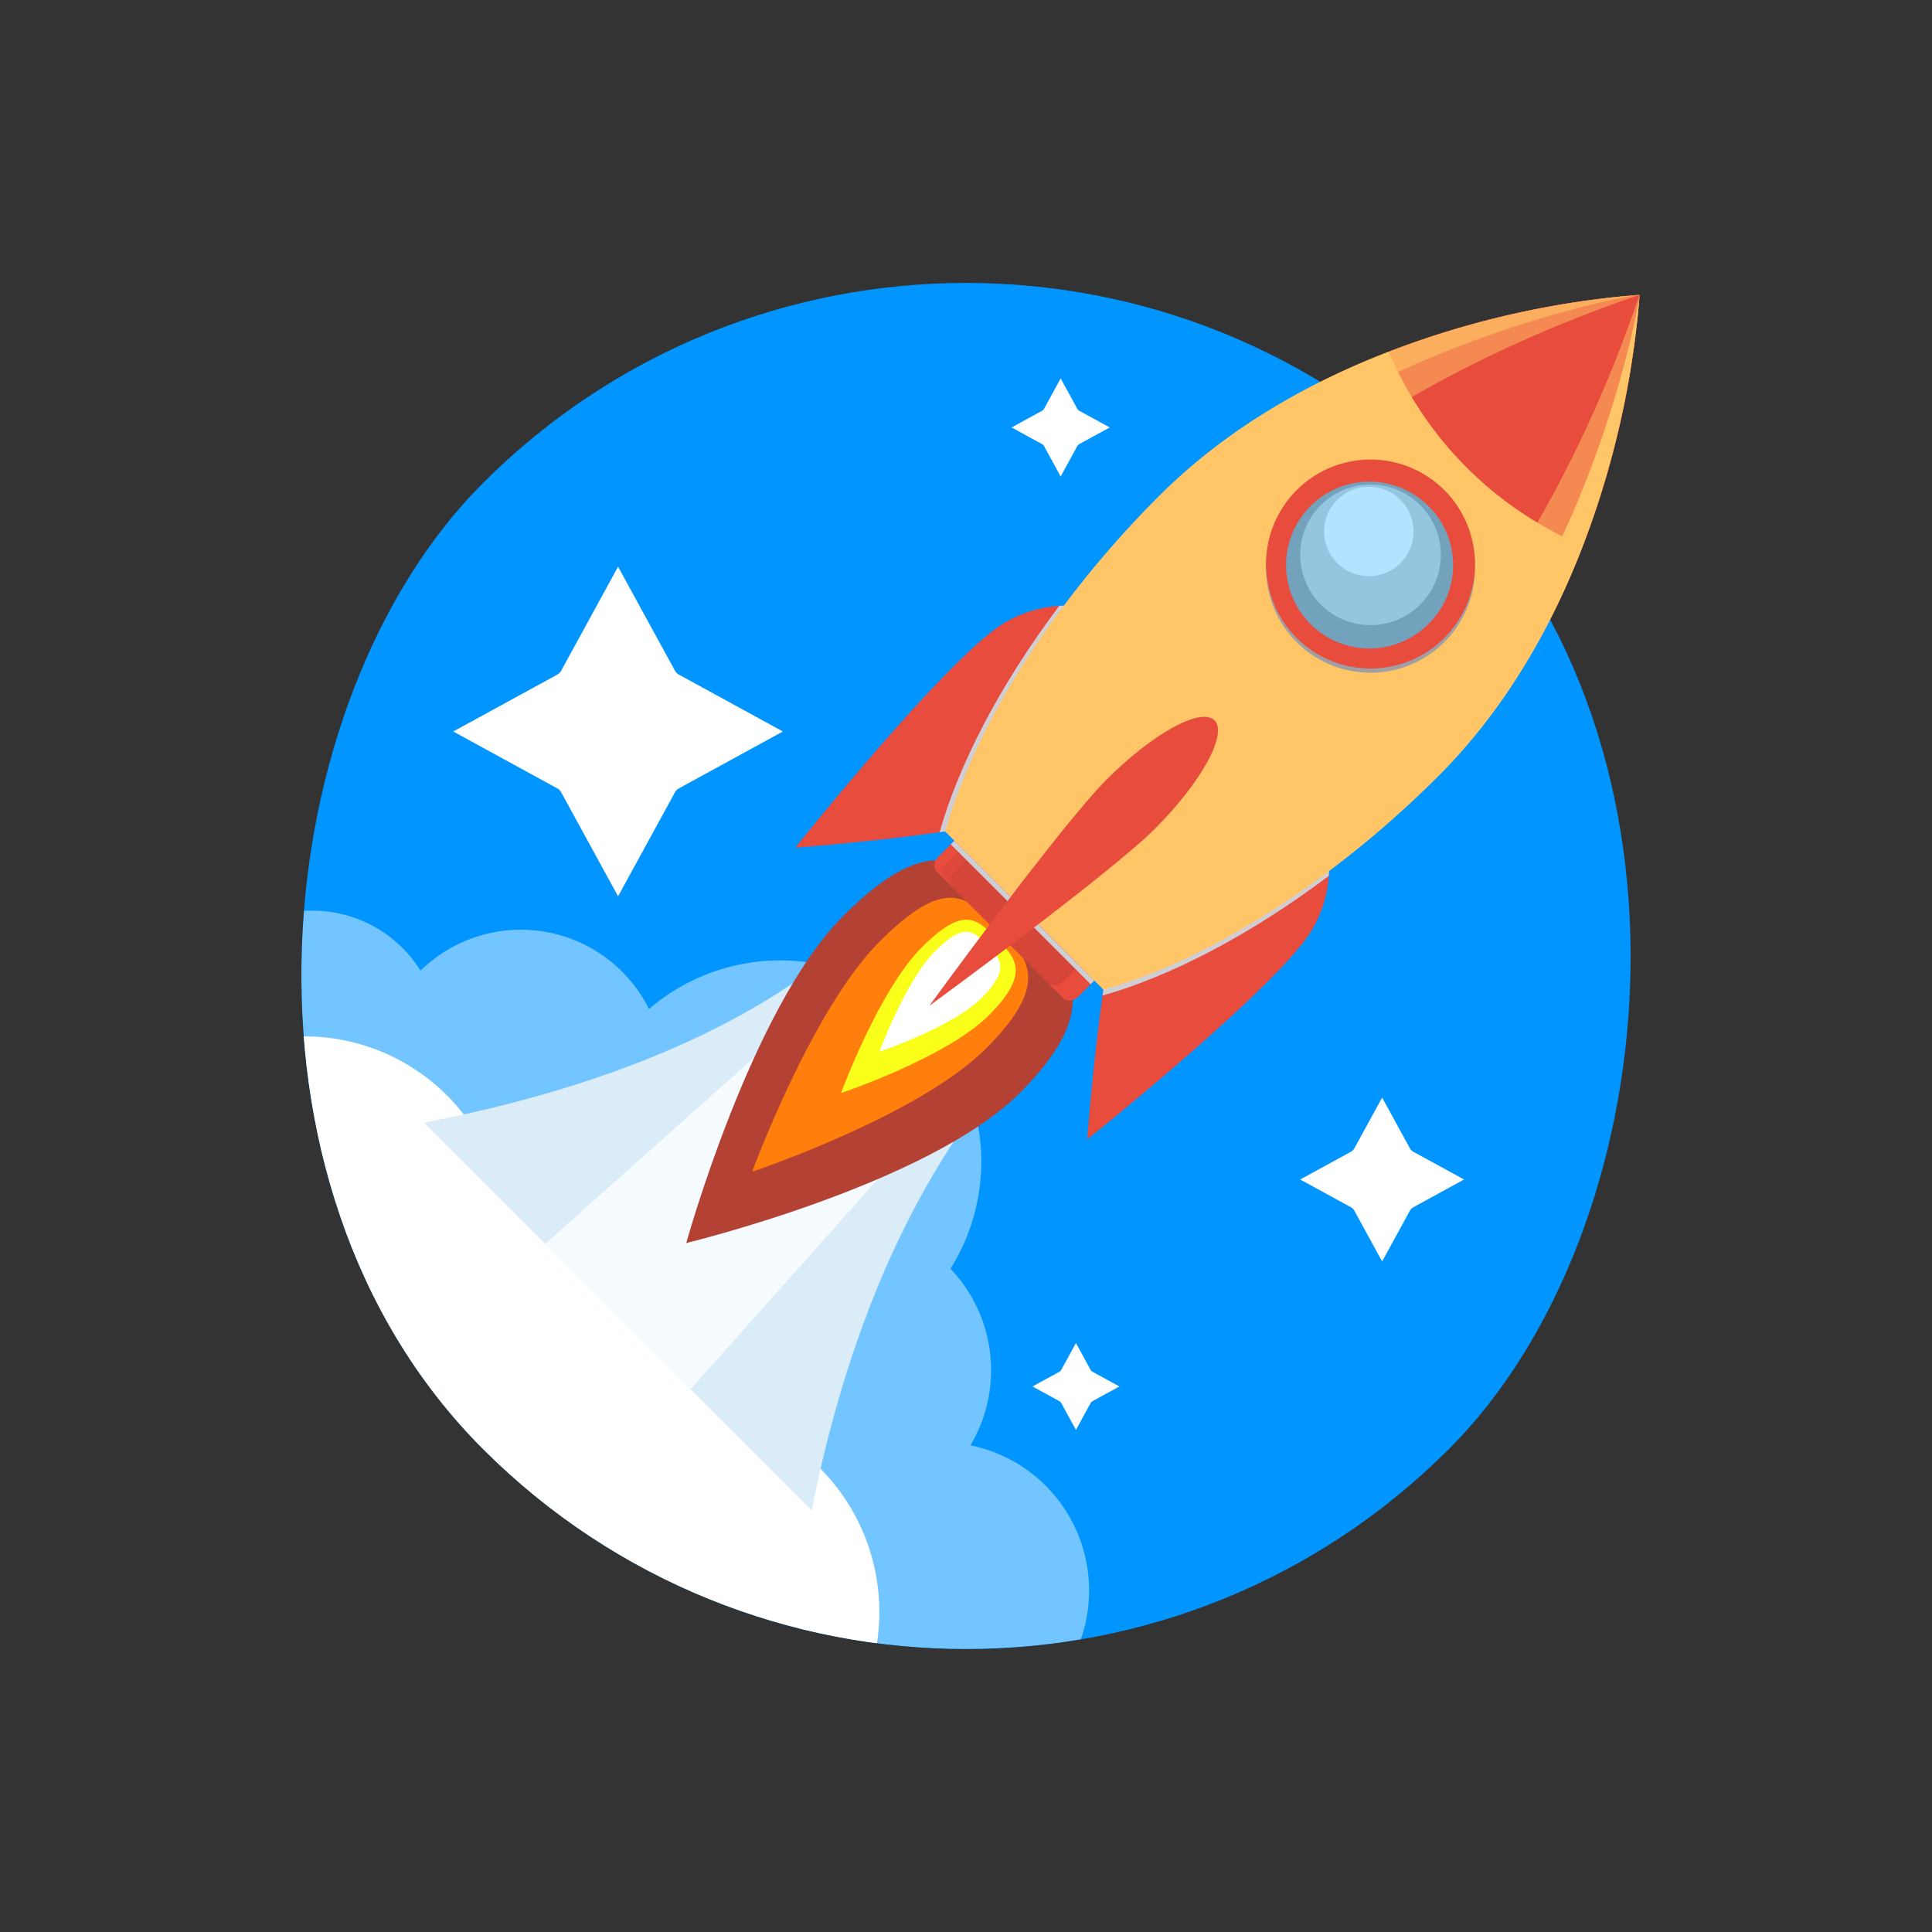 <svg xmlns="http://www.w3.org/2000/svg" xmlns:xlink="http://www.w3.org/1999/xlink" width="469.717" height="469.717" viewBox="0 0 469.717 469.717">
  <rect x="0" y="0" width="469.717" height="469.717" fill="#333333" stroke="none"/>
  <defs>
    <clipPath id="clip-path">
      <rect id="Rectangle_17922" data-name="Rectangle 17922" width="332.14" height="332.14" rx="166.07" fill="none"/>
    </clipPath>
  </defs>
  <g id="Group_26331" data-name="Group 26331" transform="translate(218.84 -163.319) rotate(45)">
    <g id="Group_26298" data-name="Group 26298" transform="translate(126.811 104.158)">
      <g id="Group_26297" data-name="Group 26297" transform="translate(0 0)" clip-path="url(#clip-path)">
        <g id="Group_26296" data-name="Group 26296" transform="translate(-132.214 -90.921)">
          <rect id="Rectangle_17920" data-name="Rectangle 17920" width="597.388" height="591.078" transform="translate(0 0)" fill="#0095ff"/>
          <g id="Group_26289" data-name="Group 26289" transform="translate(0.001 273.668)" opacity="0.45">
            <path id="Path_34502" data-name="Path 34502" d="M454.777,336.562c-1.028,0-2.044.05-3.055.121a40.014,40.014,0,1,0-39.666,34.786c.244,0,.485-.015.729-.019A42.72,42.72,0,0,0,491.2,401.618V356.951A42.693,42.693,0,0,0,454.777,336.562Z" transform="translate(106.188 -170.752)" fill="#fff"/>
            <path id="Path_34503" data-name="Path 34503" d="M360.823,344.873l-103.8-.393A31.022,31.022,0,0,0,273.706,320.1a34.836,34.836,0,0,0,43.851-21.54,48.907,48.907,0,0,0,44.726,4.737,35.71,35.71,0,0,0,48.64,9.131,36.046,36.046,0,0,0,28.034,26.68,39.127,39.127,0,1,0,41.784-26.287,36.012,36.012,0,0,0-54.746-39.072,35.739,35.739,0,0,0-33.8-26.923A48.919,48.919,0,0,0,295.72,254a34.828,34.828,0,0,0-45.866,32.688,30.994,30.994,0,0,0-37.807,26.761,27.806,27.806,0,0,0-36.013,9.883,32.248,32.248,0,0,0-35,49.83l-4.544,2.161a32.257,32.257,0,0,0-62.47,11.126,41.247,41.247,0,0,0-29.478-23.514V526.2H622.734l-73.88-85.5Zm-134-1.43c.543.329,1.1.635,1.662.93l-1.852-.007C226.707,344.061,226.771,343.753,226.828,343.443ZM77.586,401.359c.275.531.561,1.056.863,1.571l-.816.387v0C77.633,402.659,77.615,402.008,77.586,401.359Z" transform="translate(-44.542 -208.789)" fill="#fff"/>
          </g>
          <path id="Path_34511" data-name="Path 34511" d="M639.624,423.708c-.139,0-.274.009-.413.01a40.012,40.012,0,0,0-47.284-44.986,51.473,51.473,0,0,0-74.033-44.165A53.375,53.375,0,0,0,451.543,316.1,49.588,49.588,0,0,0,384.5,284.339a48.925,48.925,0,0,0-86.353,1.465,48.921,48.921,0,0,0-69.273,29.764,36.246,36.246,0,0,0-61.168,22.575,44.438,44.438,0,0,0-5.431-.345A43.985,43.985,0,0,0,118.7,375.851a32.271,32.271,0,0,0-44.443,36.188,49.324,49.324,0,0,0-29.715-1.8v92.79H641.929V423.767C641.165,423.732,640.4,423.708,639.624,423.708Zm-535.25,13.942-2.212,1.706q-.414-1.008-.872-1.993C102.305,437.506,103.333,437.6,104.374,437.651Z" transform="translate(-44.541 88.054)" fill="#fff"/>
        </g>
        <path id="Path_34567" data-name="Path 34567" d="M211.277,182.662a2.387,2.387,0,0,1-.949-.949L196.495,156.42l-13.833,25.293a2.388,2.388,0,0,1-.949.949L156.42,196.495l25.293,13.833a2.387,2.387,0,0,1,.949.949l13.833,25.293,13.833-25.293a2.387,2.387,0,0,1,.949-.949l25.293-13.833Z" transform="translate(-211.945 185.569) rotate(-45)" fill="#fff"/>
        <path id="Path_34568" data-name="Path 34568" d="M331.865,394.258,328.3,387.74l-3.565,6.518a1.2,1.2,0,0,1-.478.478L317.74,398.3l6.518,3.565a1.2,1.2,0,0,1,.478.478l3.565,6.518,3.565-6.518a1.2,1.2,0,0,1,.478-.478l6.518-3.565-6.518-3.565A1.2,1.2,0,0,1,331.865,394.258Z" transform="translate(-256.528 169.957) rotate(-45)" fill="#fff"/>
        <path id="Path_34569" data-name="Path 34569" d="M415.294,139.62a2.268,2.268,0,0,1-.9-.9l-6.727-12.3-6.726,12.3a2.268,2.268,0,0,1-.9.9l-12.3,6.727,12.3,6.726a2.267,2.267,0,0,1,.9.9l6.726,12.3,6.726-12.3a2.268,2.268,0,0,1,.9-.9l12.3-6.726Z" transform="translate(-117.434 316.017) rotate(-45)" fill="#fff"/>
        <path id="Path_34570" data-name="Path 34570" d="M404.236,134.323a1.358,1.358,0,0,1-.54-.54l-4.027-7.363-4.027,7.363a1.358,1.358,0,0,1-.54.54l-7.363,4.027,7.363,4.027a1.357,1.357,0,0,1,.54.54l4.027,7.363,4.027-7.363a1.358,1.358,0,0,1,.54-.54l7.363-4.027Z" transform="translate(-290.68 241.989) rotate(-45)" fill="#fff"/>
      </g>
    </g>
    <g id="Group_26337" data-name="Group 26337" transform="translate(226.658 39.064)">
      <g id="Group_26336" data-name="Group 26336" transform="translate(0 212.867)">
        <g id="Group_26294" data-name="Group 26294" transform="translate(0 0)">
          <path id="Path_34504" data-name="Path 34504" d="M336.725,318.182H203.46c41.258-61.19,42.492-99.963,42.492-122.379h48.283C294.235,217.05,297.626,259.717,336.725,318.182Z" transform="translate(-203.46 -179.789)" fill="#d9ecf7"/>
          <g id="Group_26290" data-name="Group 26290" transform="translate(41.637 16.013)">
            <path id="Path_34505" data-name="Path 34505" d="M241.929,318.182h-9.956L238.989,195.8h9.956Z" transform="translate(-231.973 -195.803)" fill="#f5fbff"/>
            <path id="Path_34506" data-name="Path 34506" d="M261.6,318.182h9.956L264.543,195.8h-9.956Z" transform="translate(-221.566 -195.803)" fill="#f5fbff"/>
            <rect id="Rectangle_17921" data-name="Rectangle 17921" width="33.643" height="122.379" transform="translate(8.572)" fill="#f5fbff"/>
          </g>
          <g id="Group_26293" data-name="Group 26293" transform="translate(36.511)">
            <path id="Path_34507" data-name="Path 34507" d="M228.463,215.714c-.016-31.484,12.4-30.868,29.186-30.876s31.593-.64,31.609,30.845-31.55,83.171-31.55,83.171S228.479,247.2,228.463,215.714Z" transform="translate(-228.463 -184.837)" fill="#b34235"/>
            <path id="Path_34508" data-name="Path 34508" d="M235.759,211.9c-.012-23.253,7.479-22.8,17.611-22.8s19.065-.47,19.077,22.783-19.034,61.422-19.034,61.422S235.771,235.154,235.759,211.9Z" transform="translate(-225.105 -182.875)" fill="#ff7e0c"/>
            <g id="Group_26291" data-name="Group 26291" transform="translate(18.906 8.342)">
              <path id="Path_34509" data-name="Path 34509" d="M241.41,204.975c-.007-14.711,4.731-14.421,11.14-14.424s12.06-.3,12.068,14.413-12.04,38.856-12.04,38.856S241.417,219.684,241.41,204.975Z" transform="translate(-241.41 -190.549)" fill="#f9ff19"/>
            </g>
            <g id="Group_26292" data-name="Group 26292" transform="translate(21.847 11.055)">
              <path id="Path_34510" data-name="Path 34510" d="M243.424,202.383c-.006-10.174,3.271-9.974,7.7-9.975s8.341-.206,8.347,9.966-8.328,26.872-8.328,26.872S243.428,212.555,243.424,202.383Z" transform="translate(-243.424 -192.408)" fill="#fff"/>
            </g>
          </g>
        </g>
      </g>
      <g id="Group_26309" data-name="Group 26309" transform="translate(12.581)">
        <path id="Path_34512" data-name="Path 34512" d="M255.273,177.757c-1.792,6.371-9.192,17.378-17.094,27.913-10.631,14.157-22.152,27.456-22.152,27.456s-6.777-60.083-2.583-75a29.726,29.726,0,0,1,6.393-11.94v-.01l.218-.239c.117-.13.232-.261.356-.384,5.863-6.08,13.967-8.17,21.549-4.614C253.511,146.361,259.475,162.847,255.273,177.757Z" transform="translate(-212.075 7.025)" fill="#e84c3d"/>
        <path id="Path_34513" data-name="Path 34513" d="M296.309,233.086s-11.478-13.228-22.1-27.333c-7.938-10.558-15.4-21.607-17.2-27.992-4.208-14.911,1.735-31.4,13.278-36.838,7.887-3.715,16.347-1.305,22.253,5.347a29.863,29.863,0,0,1,6.278,11.812C303.028,172.993,296.309,233.086,296.309,233.086Z" transform="translate(-192.018 7.014)" fill="#e84c3d"/>
        <path id="Path_34514" data-name="Path 34514" d="M278.477,197.137l-43.463.022c-1.263,0-2.3-1.333-2.3-2.966l-.009-17.625c0-1.635,1.035-2.972,2.3-2.972l43.463-.022c1.265,0,2.3,1.335,2.3,2.969l.009,17.625C280.775,195.8,279.743,197.137,278.477,197.137Z" transform="translate(-202.581 22.846)" fill="#d64638"/>
        <path id="Path_34515" data-name="Path 34515" d="M280.04,176.543c0-1.634-1.037-2.97-2.3-2.969h-2.525c1.263,0,2.294,1.336,2.3,2.969l.009,17.625c0,1.633-1.032,2.969-2.3,2.969l-40.938.022h.006l43.463-.022c1.266,0,2.3-1.336,2.3-2.969Z" transform="translate(-201.856 22.846)" fill="#e84c3d"/>
        <path id="Path_34516" data-name="Path 34516" d="M263.159,197.137c1.266,0,2.3-1.336,2.3-2.969l-.009-17.625c0-1.633-1.034-2.964-2.3-2.969h-2.669c1.26.007,2.29,1.338,2.291,2.967l.009,17.625c0,1.633-1.032,2.969-2.3,2.969C262.67,197.137,262.489,197.138,263.159,197.137Z" transform="translate(-189.796 22.846)" fill="#e84c3d"/>
        <path id="Path_34517" data-name="Path 34517" d="M232.713,176.543c0-1.634,1.037-2.97,2.3-2.969h2.525c-1.263,0-2.294,1.336-2.3,2.969l-.009,17.625c0,1.633,1.032,2.969,2.3,2.969l40.938.022h-.006L235,197.137c-1.266,0-2.3-1.336-2.3-2.969Z" transform="translate(-202.582 22.846)" fill="#e84c3d"/>
        <path id="Path_34518" data-name="Path 34518" d="M292.536,146.271c-3.38,24.039-10.085,44.781-18.328,59.482-7.938-10.558-15.4-21.607-17.2-27.992-4.208-14.911,1.735-31.4,13.278-36.838C278.17,137.209,286.631,139.618,292.536,146.271Z" transform="translate(-192.018 7.014)" fill="#ceced4" style="mix-blend-mode: multiply;isolation: isolate"/>
        <path id="Path_34519" data-name="Path 34519" d="M252.827,177.757c-1.792,6.371-9.192,17.378-17.094,27.913-8.236-14.7-14.962-35.472-18.344-59.5l.218-.239c.117-.13.232-.261.356-.384,5.863-6.08,13.967-8.17,21.549-4.614C251.065,146.361,257.029,162.847,252.827,177.757Z" transform="translate(-209.629 7.025)" fill="#ceced4" style="mix-blend-mode: multiply;isolation: isolate"/>
        <g id="Group_26302" data-name="Group 26302" transform="translate(32.655 196.42)" opacity="0.5" style="mix-blend-mode: multiply;isolation: isolate">
          <path id="Path_34520" data-name="Path 34520" d="M236.736,197.137c-1.266,0-2.3-1.336-2.3-2.969l.009-17.625c0-1.633,1.034-2.964,2.3-2.969h2.669c-1.262.007-2.29,1.338-2.291,2.967l-.009,17.625c0,1.633,1.032,2.969,2.3,2.969C237.226,197.137,237.407,197.138,236.736,197.137Z" transform="translate(-234.438 -173.574)" fill="#e84c3d"/>
        </g>
        <path id="Path_34521" data-name="Path 34521" d="M312.34,156.331c.022,38.65-8.794,72.934-20.852,94.309h-1.269l-25.889.015-27.165.007c-12.073-21.36-20.925-55.637-20.947-94.28-.007-23.8,6.464-45.944,14.664-64.438a215.406,215.406,0,0,1,33.339-52.88s.3.327.857.965c.064.08.145.166.225.261a219.477,219.477,0,0,1,32.31,51.617C305.832,110.394,312.333,132.539,312.34,156.331Z" transform="translate(-210.168 -39.063)" fill="#ffc566"/>
        <g id="Group_26303" data-name="Group 26303" transform="translate(29.403 67.846)" style="mix-blend-mode: multiply;isolation: isolate">
          <path id="Path_34522" data-name="Path 34522" d="M283.013,110.91A25.4,25.4,0,1,1,257.6,85.525,25.4,25.4,0,0,1,283.013,110.91Z" transform="translate(-232.211 -85.525)" fill="#a0a0a4"/>
          <path id="Path_34523" data-name="Path 34523" d="M276.267,109.185a20.275,20.275,0,1,1-20.283-19.906A20.1,20.1,0,0,1,276.267,109.185Z" transform="translate(-230.595 -83.797)" fill="#a0a0a4"/>
        </g>
        <g id="Group_26304" data-name="Group 26304" transform="translate(28.678 67.12)">
          <path id="Path_34524" data-name="Path 34524" d="M282.516,110.413A25.4,25.4,0,1,1,257.1,85.028,25.4,25.4,0,0,1,282.516,110.413Z" transform="translate(-231.714 -85.028)" fill="#e84c3d"/>
          <path id="Path_34525" data-name="Path 34525" d="M275.77,108.688a20.275,20.275,0,1,1-20.283-19.906A20.095,20.095,0,0,1,275.77,108.688Z" transform="translate(-230.098 -83.3)" fill="#73a2bd"/>
        </g>
        <rect id="Rectangle_17923" data-name="Rectangle 17923" width="48.07" height="1.263" transform="translate(30.124 211.602)" fill="#ceced4" style="mix-blend-mode: multiply;isolation: isolate"/>
        <path id="Path_34526" data-name="Path 34526" d="M292.991,91.907a88.512,88.512,0,0,1-66.731.034A215.285,215.285,0,0,1,259.6,39.063,215.259,215.259,0,0,1,292.991,91.907Z" transform="translate(-205.547 -39.063)" fill="#e84c3d"/>
        <path id="Path_34527" data-name="Path 34527" d="M243.413,167.93c.009,15.87,8.417,69.349,8.417,69.349s8.353-53.487,8.344-69.357-3.769-28.735-8.395-28.732S243.406,152.057,243.413,167.93Z" transform="translate(-197.652 7.02)" fill="#e84c3d"/>
        <g id="Group_26305" data-name="Group 26305" transform="translate(6.051 0.797)" opacity="0.81" style="mix-blend-mode: screen;isolation: isolate">
          <path id="Path_34528" data-name="Path 34528" d="M223.681,159.69c-.012-26.651,6.463-51.456,14.661-72.174a258.669,258.669,0,0,1,25.172-47.906,218.458,218.458,0,0,0-32.632,52.08c-8.2,18.5-14.674,40.646-14.662,64.442.02,38.645,8.872,72.92,20.946,94.282h1.065C229.551,226.836,223.7,194.88,223.681,159.69Z" transform="translate(-216.219 -39.609)" fill="#ffc566"/>
        </g>
        <g id="Group_26306" data-name="Group 26306" transform="translate(13.513)" opacity="0.51" style="mix-blend-mode: screen;isolation: isolate">
          <path id="Path_34529" data-name="Path 34529" d="M261.162,39.86c-23.38,34.916-39.852,78.1-39.833,120.081.016,35.191,5.87,67.147,14.549,90.724l5.755,0c-6.314-25.205-10.339-56.352-10.352-90.078-.016-41.892,12.178-84.289,30.588-121.521Z" transform="translate(-221.329 -39.063)" fill="#ffc566"/>
        </g>
        <g id="Group_26307" data-name="Group 26307" transform="translate(54.052)" opacity="0.51" style="mix-blend-mode: multiply;isolation: isolate">
          <path id="Path_34530" data-name="Path 34530" d="M249.8,39.86c23.38,34.916,39.852,78.1,39.833,120.081-.016,35.191-5.87,67.147-14.548,90.724l-5.755,0c6.313-25.205,10.337-56.352,10.35-90.078.018-41.892-12.177-84.289-30.588-121.521Z" transform="translate(-249.091 -39.063)" fill="#ffc566"/>
        </g>
        <g id="Group_26308" data-name="Group 26308" transform="translate(54.756 0.8)" style="mix-blend-mode: multiply;isolation: isolate">
          <path id="Path_34531" data-name="Path 34531" d="M296.989,156.079c.022,38.65-8.794,72.934-20.852,94.309h-1.269c8.67-23.573,14.525-55.513,14.54-90.7.015-26.65-6.465-51.449-14.657-72.171a258.437,258.437,0,0,0-25.178-47.9c.044.05.095.108.153.166.064.08.145.166.225.261a219.477,219.477,0,0,1,32.309,51.617C290.48,110.143,296.981,132.287,296.989,156.079Z" transform="translate(-249.573 -39.611)" fill="#ffc566"/>
        </g>
        <circle id="Ellipse_3787" data-name="Ellipse 3787" cx="17.092" cy="17.092" r="17.092" transform="translate(28.323 90.934) rotate(-45)" fill="#94c6e0"/>
        <circle id="Ellipse_3788" data-name="Ellipse 3788" cx="10.871" cy="10.871" r="10.871" transform="translate(37.315 76.333)" fill="#b2e4ff"/>
      </g>
    </g>
  </g>
</svg>
